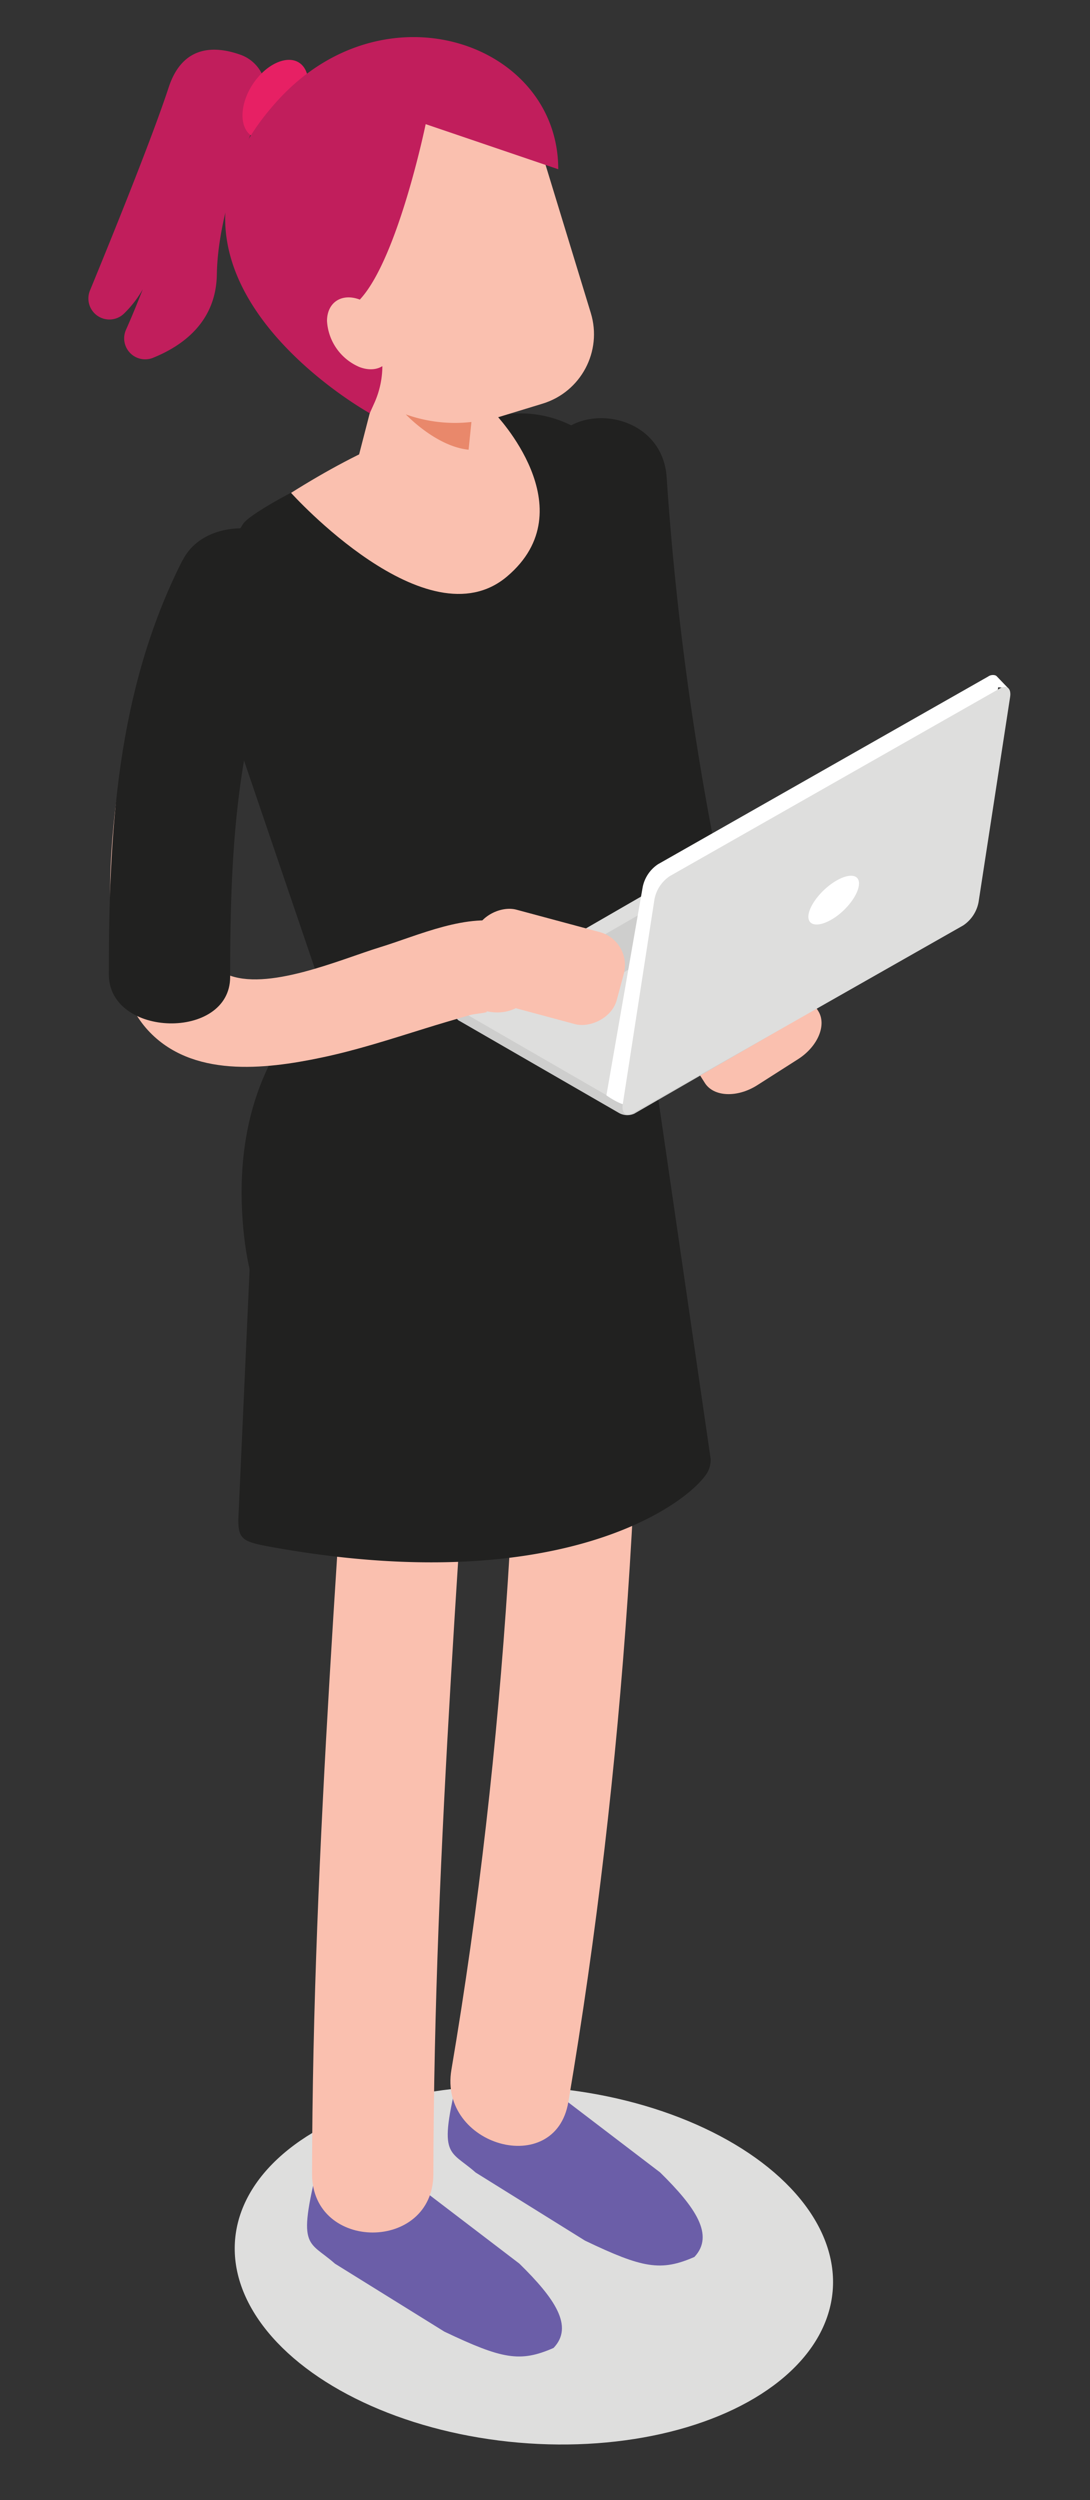 <svg id="Layer_1" data-name="Layer 1" xmlns="http://www.w3.org/2000/svg" viewBox="0 0 191 438"><rect x="0" y="0" width="191" height="438" fill="#333333" stroke="none"/><defs><style>.cls-1{fill:#dededd;}.cls-2{fill:#c11e5c;}.cls-3{fill:#e72064;}.cls-4{fill:#fac0af;}.cls-5{fill:#cfe5f2;}.cls-6{fill:#6b5ea8;}.cls-7{fill:#212120;}.cls-8{fill:#e9886b;}.cls-9{fill:#cececd;}.cls-10{fill:#fff;}</style></defs><title>Artboard 2_icon</title><ellipse class="cls-1" cx="93.55" cy="396.89" rx="31.19" ry="52.55" transform="translate(-309.94 455.76) rotate(-85.04)"/><path class="cls-2" d="M46,18.59a6.67,6.67,0,0,0-3.87-9C37.65,8,32,7.84,29.55,15.33c-2.8,8.53-9.35,24.78-13.79,35.58a3.68,3.68,0,0,0,6,4A19.16,19.16,0,0,0,27.15,45s-2.47,6.95-5.07,12.77a3.68,3.68,0,0,0,4.68,4.94C32.05,60.58,37.9,56.38,38,48,38.18,37.69,42.93,25.5,46,18.59Z"/><path class="cls-3" d="M52.25,20c-2.31,3.54-6,5.24-8.17,3.8s-2.12-5.47.18-9,6-5.24,8.17-3.81S54.56,16.45,52.25,20Z"/><path class="cls-4" d="M95.67,142.19a13.61,13.61,0,0,1-4.22,1.61c-3.53.49-7.33-1.64-10.84-3.7a3,3,0,0,1-.89-.7,2.53,2.53,0,0,1-.2-2.25c1.27-4.31,3.31-4.2,6.28-6.68,1.33-1.12,2.52-2.44,3.84-3.58a39.87,39.87,0,0,1,6.8-4.43h0c2.86-1.6,13.3-7.07,15.43.76.92,3.38.62,5.6-1,7.81a21.47,21.47,0,0,1-5.74,5.74A83.84,83.84,0,0,1,95.67,142.19Z"/><path class="cls-4" d="M80.84,134.64c1.14-2.87,1.43-4.55,3-7A11.06,11.06,0,0,1,89,123.37c4.12-1.64,11-4,13.27-2.4,2.94,2-.06,5.47-1.9,7.57-3.65,4.19-9.81,7.14-14.79,9a1.86,1.86,0,0,1-2-.34c-.22.44,1.63-.76,1.45-.29C83.91,139.76,79.73,137.46,80.84,134.64Z"/><polygon class="cls-5" points="81.88 133.22 77.02 138.31 86.45 149.38 92.01 143.72 81.88 133.22"/><path class="cls-6" d="M115.66,380.6l-22-16.78L80.8,361.63c-4.25,16.71-2.32,14.69,2.55,19l19.16,11.93c10.09,4.83,13.29,5.43,19.17,2.86h0C125.24,391.61,121.87,386.7,115.66,380.6Z"/><path class="cls-6" d="M91,396.58,69,379.79,56.15,377.6c-4.25,16.71-2.32,14.69,2.55,19L77.86,408.5C88,413.33,91.15,413.93,97,411.36h0C100.59,407.59,97.22,402.67,91,396.58Z"/><path class="cls-7" d="M95.55,83.43c2.09,28.54,5.73,56.58,12.11,84.49,3,13.33,23.57,7.78,20.52-5.57a521.18,521.18,0,0,1-11.37-78.83c-1-13.56-22.26-13.76-21.26-.09Z"/><path class="cls-4" d="M91,190.75c.82,58-2.22,114.74-11.9,171.87-2.27,13.38,18.21,19.13,20.49,5.65,10-59,13.52-117.61,12.67-177.52-.19-13.67-21.45-13.71-21.26,0Z"/><path class="cls-4" d="M63.24,207.28c-3.32,57.81-8.46,115.66-8.56,173.59,0,13.68,21.24,13.7,21.26,0,.1-57.93,5.24-115.78,8.55-173.59.79-13.67-20.47-13.62-21.25,0Z"/><path class="cls-7" d="M42.52,213.86c2.16,29.87,21.26,32.88,40.54,21.75s30-36.47,30-58.74c0,0-10.72-33-30-21.89S40,179.17,42.52,213.86Z"/><path class="cls-7" d="M108.24,90.44s12.77,20.07,11.31,32.17c-.92,7.71-6.48,16.37-7.29,18.83-6.64,20.19-3,26.3-3.69,31.88,0,0-4.43,19.2-51.81,1.05l-19.9-58.46Z"/><path class="cls-7" d="M40.36,128.73c-1.74-1.07-2.17-3.93-2.17-3.93-1.21-10.42-6.94-15.16,4.4-33,1.83-2.87,26.63-15.72,45.28-19.09a19.85,19.85,0,0,1,21.61,11.82c2.13,4.93,4.2,14.68,4.2,14.68.89,19.14-7.59-6-8.94,4.58.05-.26.11-.52.15-.77,0,0-2.31,17.85-4.06,31.68-1.09,8.62-1.86,14.86-1.93,15.73v.11L66.56,176l-17-30.72h0Z"/><path class="cls-4" d="M86.7,72.44S102.87,89.13,88.85,101,51,86.35,51,86.35C63.49,78.5,75.54,73.17,86.7,72.44Z"/><path class="cls-7" d="M113.07,176.87l11.46,78.74a4.57,4.57,0,0,1-1,3c-4.4,5.85-26.65,21.15-75.26,12.55-5.6-1-6.52-1.26-6.51-4.94l2.83-62.68,28.62-.28Z"/><path class="cls-4" d="M79.39,82.06,87.1,52.3,68.45,58.21l-6.27,24.3C60.84,86.47,73.81,97.26,79.39,82.06Z"/><rect class="cls-4" x="60.75" y="11.97" width="38.28" height="61.98" rx="12.72" transform="translate(168.84 60.7) rotate(163.01)"/><path class="cls-8" d="M82.61,73.93a25.54,25.54,0,0,1-11.5-1.33s5.26,5.61,11,6.19Z"/><path class="cls-2" d="M74.59,21.75s-4.85,23.6-11.54,30.74l2.2,4.28a16,16,0,0,1,.36,13.81l-.82,1.82S20.87,48.1,48.69,17.57C67.52-3.09,97.84,7.6,97.82,29.65Z"/><path class="cls-4" d="M63,64.31c3.16,1.2,5.74-.47,5.75-3.73a9.35,9.35,0,0,0-5.7-8.09c-3.16-1.2-5.73.47-5.75,3.73A9.35,9.35,0,0,0,63,64.31Z"/><path class="cls-4" d="M139.84,185.57l-7.15,4.56c-3.49,2.22-7.61,2.06-9.17-.38l-1.08-1.7c-1.56-2.43,0-6.25,3.52-8.47l7.15-4.56c3.49-2.23,7.61-2.06,9.17.37l1.08,1.71C144.92,179.53,143.33,183.34,139.84,185.57Z"/><path class="cls-9" d="M79.9,178v-1.74l2.24.87.48-1.11,56-32.32a3,3,0,0,1,2.64.1l24.11,13.92v-.39l4.45,1.79V161h0a.83.83,0,0,1-.42.48l-58.26,33.64a3,3,0,0,1-2.65-.11L80.54,178.88a1.09,1.09,0,0,1-.64-.86Z"/><path class="cls-1" d="M111.14,193.27l58.26-33.64c.68-.39.59-1.07-.19-1.52L141.29,142a2.94,2.94,0,0,0-2.64-.11L80.39,175.52c-.68.39-.59,1.07.19,1.52l27.92,16.12A2.94,2.94,0,0,0,111.14,193.27Z"/><path class="cls-9" d="M107.16,171.6l14.1-8.14c.16-.09.14-.26-.05-.37l-6.75-3.9a.69.69,0,0,0-.64,0l-14.1,8.14c-.17.09-.15.26,0,.37l6.76,3.9A.69.69,0,0,0,107.16,171.6Z"/><path class="cls-10" d="M112.62,155.41a6.3,6.3,0,0,1,2.69-4l57.84-32.88a1.46,1.46,0,0,1,1.28-.2h0a.86.86,0,0,1,.3.23l1.92,2-1.74-.15-5.5,35.55a6.32,6.32,0,0,1-2.68,4.05L112,191.06l-1.77,2-.22.49c-1.1.24-3.75-1.64-3.75-1.64Z"/><path class="cls-1" d="M110.94,195l57.85-32.87a6.31,6.31,0,0,0,2.68-4.06L177,122.12c.24-1.53-.58-2.2-1.82-1.49L117.36,153.5a6.3,6.3,0,0,0-2.68,4.06l-5.56,35.94C108.88,195,109.7,195.7,110.94,195Z"/><path class="cls-10" d="M141.68,160.2c-.29,1.91,1.44,2.34,3.87,1s4.64-4.05,4.94-6-1.44-2.33-3.87-.95S142,158.29,141.68,160.2Z"/><path class="cls-4" d="M35.38,99.86c-5.94,13.72-13.72,27.84-15.3,42.93-1.16,11-2.17,29,5.86,37.73,7.65,8.31,20.4,6.87,30.34,4.78,6.15-1.28,12.13-3.23,18.12-5.09,2.63-.82,5.27-1.6,7.92-2.36,1.11-.32,4-.43,2.66-.75,10,2.53,14.19-12.85,4.24-15.37-7.35-1.87-15.77,2.12-22.67,4.24s-19.88,7.85-26.91,4.69c-5.86-2.64-4.41-20.11-3.79-26.14,1.31-12.76,8.28-25,13.29-36.61,4-9.32-9.69-17.45-13.76-8Z"/><path class="cls-7" d="M32,98.11c-11.66,23-12.92,47.91-12.93,72.6,0,11.12,21.25,11.62,21.26.46,0-23.3,1.06-46.27,12.06-68,5.2-10.27-15.24-15.21-20.39-5Z"/><rect class="cls-4" x="87.26" y="155.87" width="16.7" height="27.08" rx="5.98" transform="translate(284.04 121.06) rotate(105.05)"/></svg>